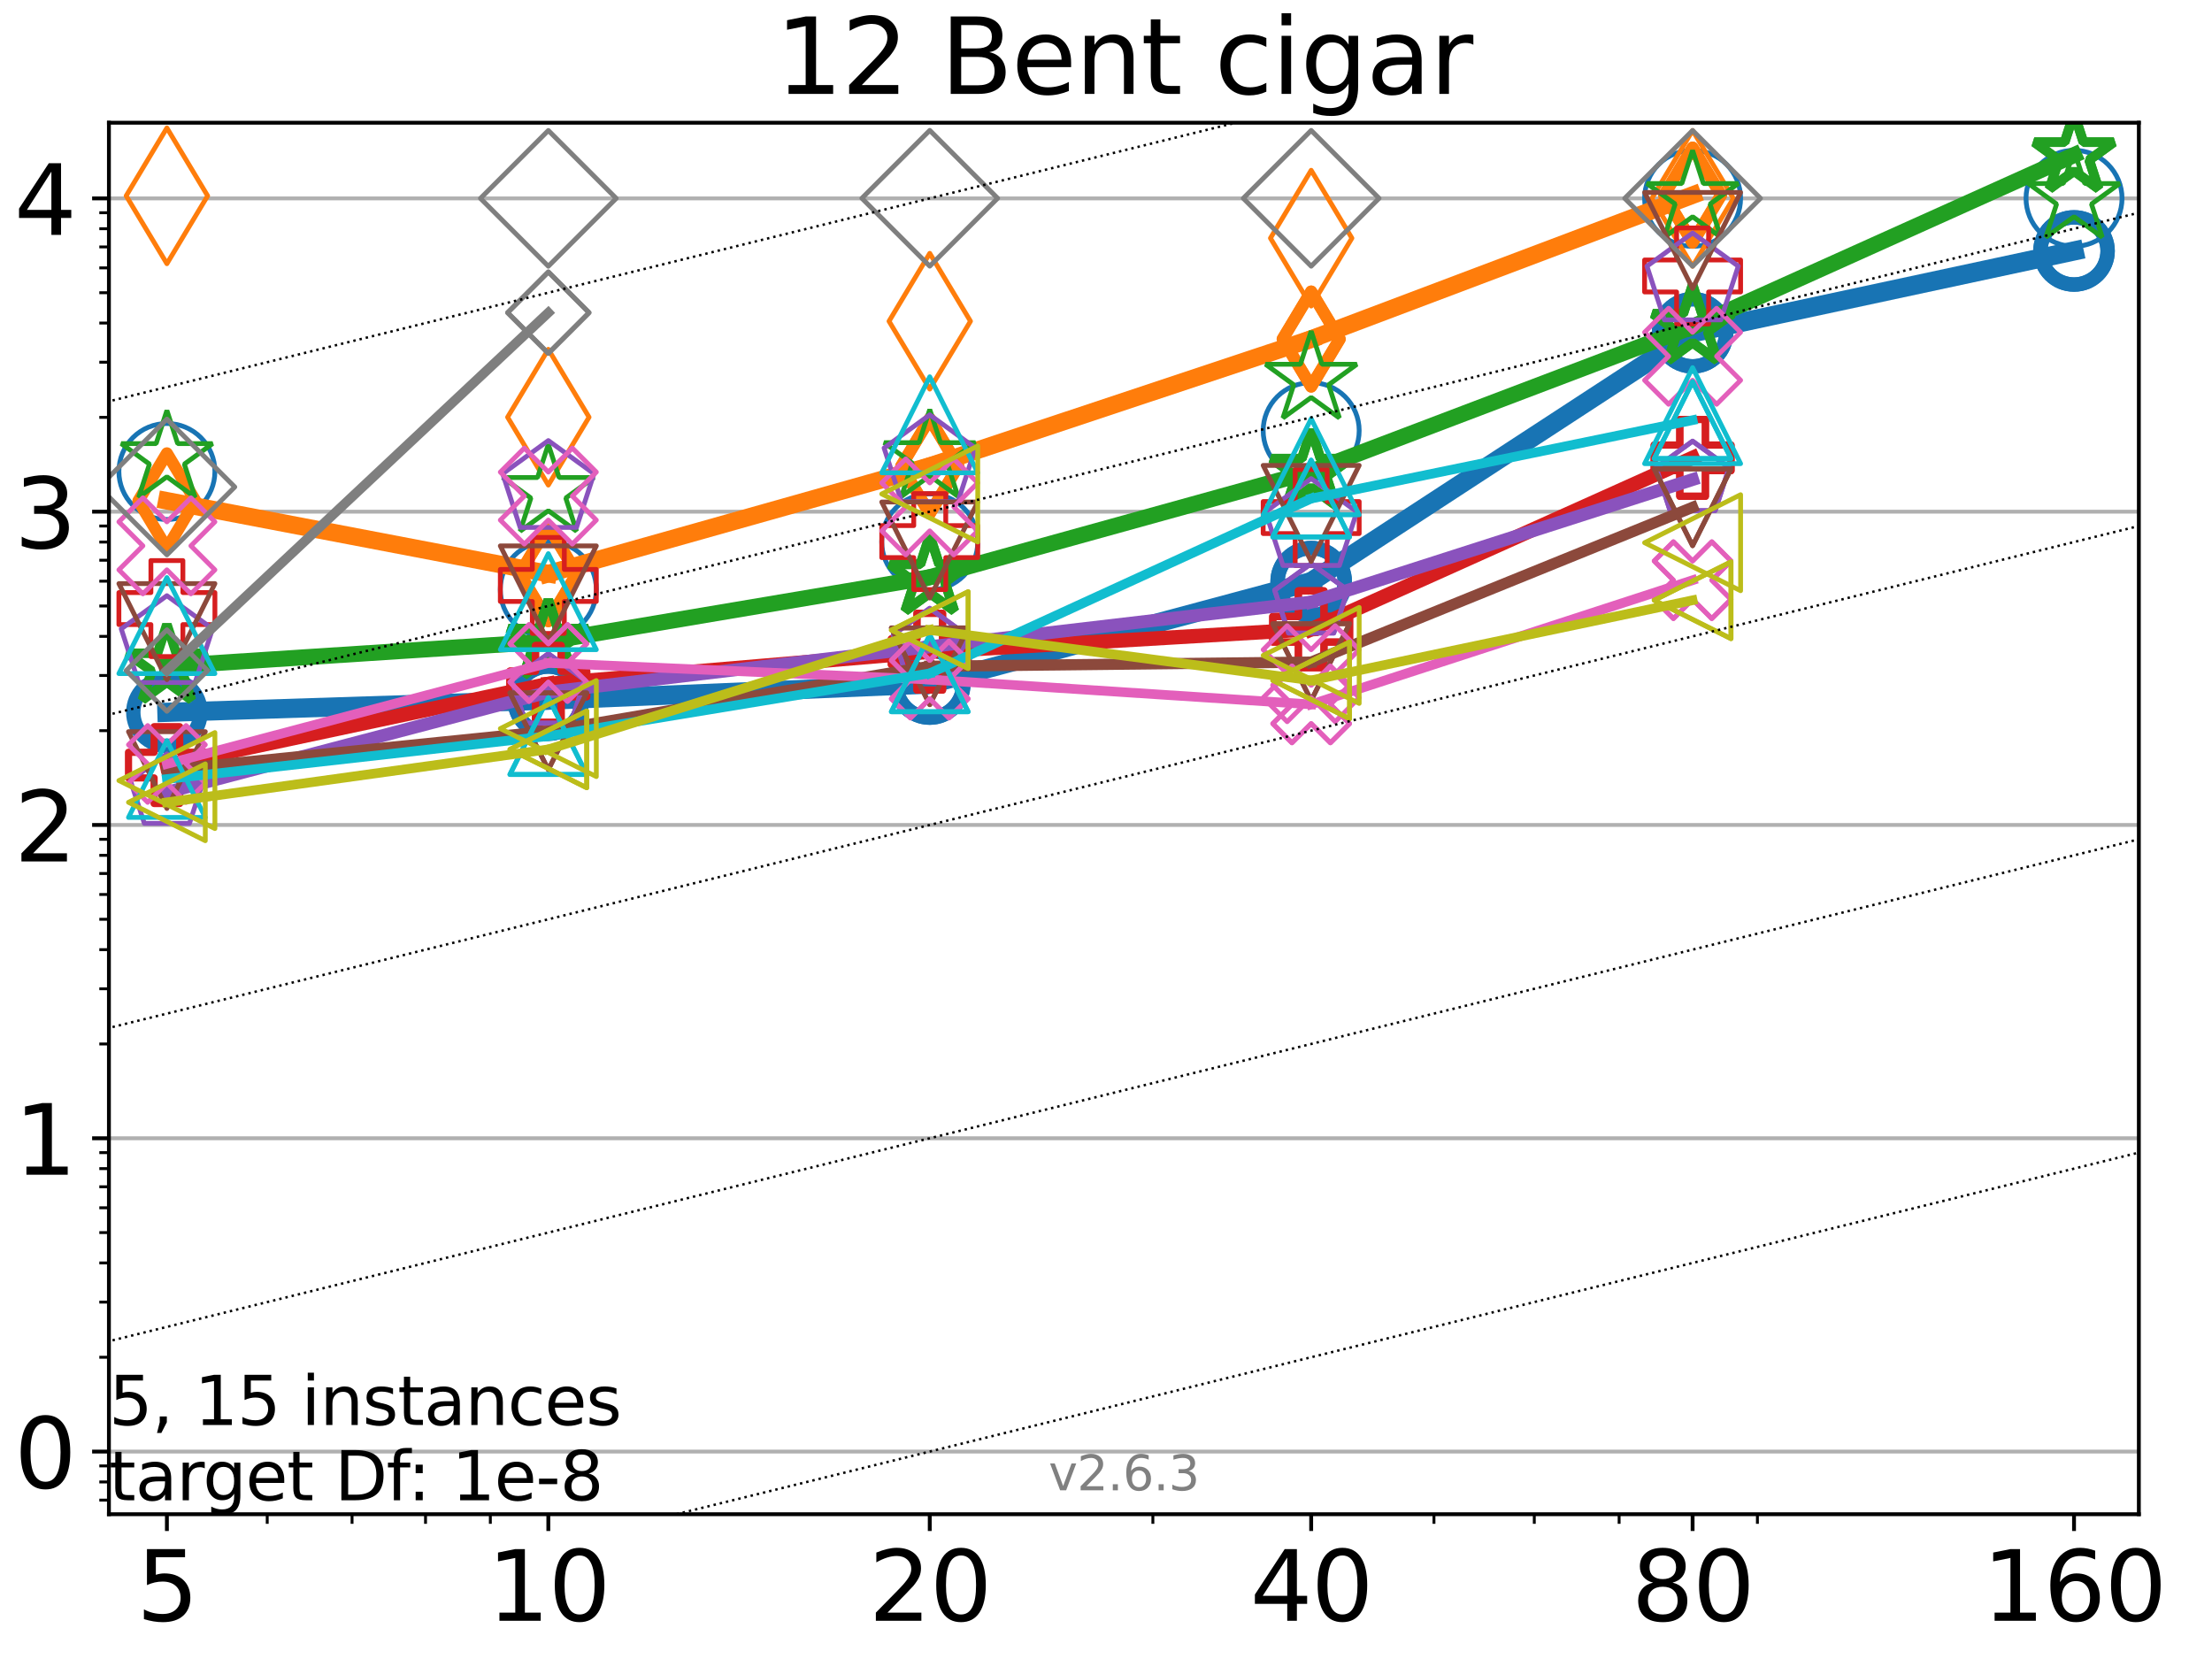 <?xml version="1.0" encoding="utf-8" standalone="no"?>
<!DOCTYPE svg PUBLIC "-//W3C//DTD SVG 1.1//EN"
  "http://www.w3.org/Graphics/SVG/1.1/DTD/svg11.dtd">
<svg height="345.6pt" version="1.1" viewBox="0 0 460.8 345.6" width="460.8pt" xmlns="http://www.w3.org/2000/svg" xmlns:xlink="http://www.w3.org/1999/xlink">
 <defs>
  <style type="text/css">*{stroke-linecap:butt;stroke-linejoin:round;}</style>
 </defs>
 <g id="figure_1">
  <g id="patch_1">
   <path d="M 0 345.6 
L 460.8 345.6 
L 460.8 0 
L 0 0 
z
" style="fill:#ffffff;"/>
  </g>
  <g id="axes_1">
   <g id="patch_2">
    <path d="M 22.69 315.44 
L 445.56 315.44 
L 445.56 25.56 
L 22.69 25.56 
z
" style="fill:#ffffff;"/>
   </g>
   <g id="matplotlib.axis_1">
    <g id="xtick_1">
     <g id="line2d_1">
      <defs>
       <path d="M 0 0 
L 0 3.5 
" id="m31f32d9ab2" style="stroke:#000000;stroke-width:0.8;"/>
      </defs>
      <g>
       <use style="stroke:#000000;stroke-width:0.8;" x="34.768" xlink:href="#m31f32d9ab2" y="315.44"/>
      </g>
     </g>
     <g id="text_1">
      <!-- 5 -->
      <g transform="translate(28.405 337.637)scale(0.2 -0.2)">
       <defs>
        <path d="M 691 4666 
L 3169 4666 
L 3169 4134 
L 1269 4134 
L 1269 2991 
Q 1406 3038 1543 3061 
Q 1681 3084 1819 3084 
Q 2600 3084 3056 2656 
Q 3513 2228 3513 1497 
Q 3513 744 3044 326 
Q 2575 -91 1722 -91 
Q 1428 -91 1123 -41 
Q 819 9 494 109 
L 494 744 
Q 775 591 1075 516 
Q 1375 441 1709 441 
Q 2250 441 2565 725 
Q 2881 1009 2881 1497 
Q 2881 1984 2565 2268 
Q 2250 2553 1709 2553 
Q 1456 2553 1204 2497 
Q 953 2441 691 2322 
L 691 4666 
z
" id="DejaVuSans-35" transform="scale(0.016)"/>
       </defs>
       <use xlink:href="#DejaVuSans-35"/>
      </g>
     </g>
    </g>
    <g id="xtick_2">
     <g id="line2d_2">
      <g>
       <use style="stroke:#000000;stroke-width:0.8;" x="114.226" xlink:href="#m31f32d9ab2" y="315.44"/>
      </g>
     </g>
     <g id="text_2">
      <!-- 10 -->
      <g transform="translate(101.501 337.637)scale(0.2 -0.2)">
       <defs>
        <path d="M 794 531 
L 1825 531 
L 1825 4091 
L 703 3866 
L 703 4441 
L 1819 4666 
L 2450 4666 
L 2450 531 
L 3481 531 
L 3481 0 
L 794 0 
L 794 531 
z
" id="DejaVuSans-31" transform="scale(0.016)"/>
        <path d="M 2034 4250 
Q 1547 4250 1301 3770 
Q 1056 3291 1056 2328 
Q 1056 1369 1301 889 
Q 1547 409 2034 409 
Q 2525 409 2770 889 
Q 3016 1369 3016 2328 
Q 3016 3291 2770 3770 
Q 2525 4250 2034 4250 
z
M 2034 4750 
Q 2819 4750 3233 4129 
Q 3647 3509 3647 2328 
Q 3647 1150 3233 529 
Q 2819 -91 2034 -91 
Q 1250 -91 836 529 
Q 422 1150 422 2328 
Q 422 3509 836 4129 
Q 1250 4750 2034 4750 
z
" id="DejaVuSans-30" transform="scale(0.016)"/>
       </defs>
       <use xlink:href="#DejaVuSans-31"/>
       <use x="63.623" xlink:href="#DejaVuSans-30"/>
      </g>
     </g>
    </g>
    <g id="xtick_3">
     <g id="line2d_3">
      <g>
       <use style="stroke:#000000;stroke-width:0.8;" x="193.684" xlink:href="#m31f32d9ab2" y="315.44"/>
      </g>
     </g>
     <g id="text_3">
      <!-- 20 -->
      <g transform="translate(180.959 337.637)scale(0.2 -0.2)">
       <defs>
        <path d="M 1228 531 
L 3431 531 
L 3431 0 
L 469 0 
L 469 531 
Q 828 903 1448 1529 
Q 2069 2156 2228 2338 
Q 2531 2678 2651 2914 
Q 2772 3150 2772 3378 
Q 2772 3750 2511 3984 
Q 2250 4219 1831 4219 
Q 1534 4219 1204 4116 
Q 875 4013 500 3803 
L 500 4441 
Q 881 4594 1212 4672 
Q 1544 4750 1819 4750 
Q 2544 4750 2975 4387 
Q 3406 4025 3406 3419 
Q 3406 3131 3298 2873 
Q 3191 2616 2906 2266 
Q 2828 2175 2409 1742 
Q 1991 1309 1228 531 
z
" id="DejaVuSans-32" transform="scale(0.016)"/>
       </defs>
       <use xlink:href="#DejaVuSans-32"/>
       <use x="63.623" xlink:href="#DejaVuSans-30"/>
      </g>
     </g>
    </g>
    <g id="xtick_4">
     <g id="line2d_4">
      <g>
       <use style="stroke:#000000;stroke-width:0.8;" x="273.142" xlink:href="#m31f32d9ab2" y="315.44"/>
      </g>
     </g>
     <g id="text_4">
      <!-- 40 -->
      <g transform="translate(260.417 337.637)scale(0.2 -0.2)">
       <defs>
        <path d="M 2419 4116 
L 825 1625 
L 2419 1625 
L 2419 4116 
z
M 2253 4666 
L 3047 4666 
L 3047 1625 
L 3713 1625 
L 3713 1100 
L 3047 1100 
L 3047 0 
L 2419 0 
L 2419 1100 
L 313 1100 
L 313 1709 
L 2253 4666 
z
" id="DejaVuSans-34" transform="scale(0.016)"/>
       </defs>
       <use xlink:href="#DejaVuSans-34"/>
       <use x="63.623" xlink:href="#DejaVuSans-30"/>
      </g>
     </g>
    </g>
    <g id="xtick_5">
     <g id="line2d_5">
      <g>
       <use style="stroke:#000000;stroke-width:0.8;" x="352.6" xlink:href="#m31f32d9ab2" y="315.44"/>
      </g>
     </g>
     <g id="text_5">
      <!-- 80 -->
      <g transform="translate(339.875 337.637)scale(0.2 -0.2)">
       <defs>
        <path d="M 2034 2216 
Q 1584 2216 1326 1975 
Q 1069 1734 1069 1313 
Q 1069 891 1326 650 
Q 1584 409 2034 409 
Q 2484 409 2743 651 
Q 3003 894 3003 1313 
Q 3003 1734 2745 1975 
Q 2488 2216 2034 2216 
z
M 1403 2484 
Q 997 2584 770 2862 
Q 544 3141 544 3541 
Q 544 4100 942 4425 
Q 1341 4750 2034 4750 
Q 2731 4750 3128 4425 
Q 3525 4100 3525 3541 
Q 3525 3141 3298 2862 
Q 3072 2584 2669 2484 
Q 3125 2378 3379 2068 
Q 3634 1759 3634 1313 
Q 3634 634 3220 271 
Q 2806 -91 2034 -91 
Q 1263 -91 848 271 
Q 434 634 434 1313 
Q 434 1759 690 2068 
Q 947 2378 1403 2484 
z
M 1172 3481 
Q 1172 3119 1398 2916 
Q 1625 2713 2034 2713 
Q 2441 2713 2670 2916 
Q 2900 3119 2900 3481 
Q 2900 3844 2670 4047 
Q 2441 4250 2034 4250 
Q 1625 4250 1398 4047 
Q 1172 3844 1172 3481 
z
" id="DejaVuSans-38" transform="scale(0.016)"/>
       </defs>
       <use xlink:href="#DejaVuSans-38"/>
       <use x="63.623" xlink:href="#DejaVuSans-30"/>
      </g>
     </g>
    </g>
    <g id="xtick_6">
     <g id="line2d_6">
      <g>
       <use style="stroke:#000000;stroke-width:0.8;" x="432.058" xlink:href="#m31f32d9ab2" y="315.44"/>
      </g>
     </g>
     <g id="text_6">
      <!-- 160 -->
      <g transform="translate(412.97 337.637)scale(0.2 -0.2)">
       <defs>
        <path d="M 2113 2584 
Q 1688 2584 1439 2293 
Q 1191 2003 1191 1497 
Q 1191 994 1439 701 
Q 1688 409 2113 409 
Q 2538 409 2786 701 
Q 3034 994 3034 1497 
Q 3034 2003 2786 2293 
Q 2538 2584 2113 2584 
z
M 3366 4563 
L 3366 3988 
Q 3128 4100 2886 4159 
Q 2644 4219 2406 4219 
Q 1781 4219 1451 3797 
Q 1122 3375 1075 2522 
Q 1259 2794 1537 2939 
Q 1816 3084 2150 3084 
Q 2853 3084 3261 2657 
Q 3669 2231 3669 1497 
Q 3669 778 3244 343 
Q 2819 -91 2113 -91 
Q 1303 -91 875 529 
Q 447 1150 447 2328 
Q 447 3434 972 4092 
Q 1497 4750 2381 4750 
Q 2619 4750 2861 4703 
Q 3103 4656 3366 4563 
z
" id="DejaVuSans-36" transform="scale(0.016)"/>
       </defs>
       <use xlink:href="#DejaVuSans-31"/>
       <use x="63.623" xlink:href="#DejaVuSans-36"/>
       <use x="127.246" xlink:href="#DejaVuSans-30"/>
      </g>
     </g>
    </g>
    <g id="xtick_7">
     <g id="line2d_7">
      <defs>
       <path d="M 0 0 
L 0 2 
" id="m8a9f619ed5" style="stroke:#000000;stroke-width:0.6;"/>
      </defs>
      <g>
       <use style="stroke:#000000;stroke-width:0.6;" x="55.668" xlink:href="#m8a9f619ed5" y="315.44"/>
      </g>
     </g>
    </g>
    <g id="xtick_8">
     <g id="line2d_8">
      <g>
       <use style="stroke:#000000;stroke-width:0.6;" x="73.339" xlink:href="#m8a9f619ed5" y="315.44"/>
      </g>
     </g>
    </g>
    <g id="xtick_9">
     <g id="line2d_9">
      <g>
       <use style="stroke:#000000;stroke-width:0.6;" x="88.646" xlink:href="#m8a9f619ed5" y="315.44"/>
      </g>
     </g>
    </g>
    <g id="xtick_10">
     <g id="line2d_10">
      <g>
       <use style="stroke:#000000;stroke-width:0.6;" x="102.148" xlink:href="#m8a9f619ed5" y="315.44"/>
      </g>
     </g>
    </g>
    <g id="xtick_11">
     <g id="line2d_11">
      <g>
       <use style="stroke:#000000;stroke-width:0.6;" x="240.164" xlink:href="#m8a9f619ed5" y="315.44"/>
      </g>
     </g>
    </g>
    <g id="xtick_12">
     <g id="line2d_12">
      <g>
       <use style="stroke:#000000;stroke-width:0.6;" x="298.721" xlink:href="#m8a9f619ed5" y="315.44"/>
      </g>
     </g>
    </g>
    <g id="xtick_13">
     <g id="line2d_13">
      <g>
       <use style="stroke:#000000;stroke-width:0.6;" x="319.622" xlink:href="#m8a9f619ed5" y="315.44"/>
      </g>
     </g>
    </g>
    <g id="xtick_14">
     <g id="line2d_14">
      <g>
       <use style="stroke:#000000;stroke-width:0.6;" x="337.293" xlink:href="#m8a9f619ed5" y="315.44"/>
      </g>
     </g>
    </g>
    <g id="xtick_15">
     <g id="line2d_15">
      <g>
       <use style="stroke:#000000;stroke-width:0.6;" x="366.102" xlink:href="#m8a9f619ed5" y="315.44"/>
      </g>
     </g>
    </g>
   </g>
   <g id="matplotlib.axis_2">
    <g id="ytick_1">
     <g id="line2d_16">
      <path clip-path="url(#p75ce9b3818)" d="M 22.69 302.387 
L 445.56 302.387 
" style="fill:none;stroke:#b0b0b0;stroke-linecap:square;stroke-width:0.8;"/>
     </g>
     <g id="line2d_17">
      <defs>
       <path d="M 0 0 
L -3.5 0 
" id="me1bbf4ed87" style="stroke:#000000;stroke-width:0.8;"/>
      </defs>
      <g>
       <use style="stroke:#000000;stroke-width:0.8;" x="22.69" xlink:href="#me1bbf4ed87" y="302.387"/>
      </g>
     </g>
     <g id="text_7">
      <!-- 0 -->
      <g transform="translate(2.965 309.985)scale(0.2 -0.2)">
       <use xlink:href="#DejaVuSans-30"/>
      </g>
     </g>
    </g>
    <g id="ytick_2">
     <g id="line2d_18">
      <path clip-path="url(#p75ce9b3818)" d="M 22.69 237.122 
L 445.56 237.122 
" style="fill:none;stroke:#b0b0b0;stroke-linecap:square;stroke-width:0.8;"/>
     </g>
     <g id="line2d_19">
      <g>
       <use style="stroke:#000000;stroke-width:0.8;" x="22.69" xlink:href="#me1bbf4ed87" y="237.122"/>
      </g>
     </g>
     <g id="text_8">
      <!-- 1 -->
      <g transform="translate(2.965 244.721)scale(0.2 -0.2)">
       <use xlink:href="#DejaVuSans-31"/>
      </g>
     </g>
    </g>
    <g id="ytick_3">
     <g id="line2d_20">
      <path clip-path="url(#p75ce9b3818)" d="M 22.69 171.857 
L 445.56 171.857 
" style="fill:none;stroke:#b0b0b0;stroke-linecap:square;stroke-width:0.8;"/>
     </g>
     <g id="line2d_21">
      <g>
       <use style="stroke:#000000;stroke-width:0.8;" x="22.69" xlink:href="#me1bbf4ed87" y="171.857"/>
      </g>
     </g>
     <g id="text_9">
      <!-- 2 -->
      <g transform="translate(2.965 179.456)scale(0.2 -0.2)">
       <use xlink:href="#DejaVuSans-32"/>
      </g>
     </g>
    </g>
    <g id="ytick_4">
     <g id="line2d_22">
      <path clip-path="url(#p75ce9b3818)" d="M 22.69 106.592 
L 445.56 106.592 
" style="fill:none;stroke:#b0b0b0;stroke-linecap:square;stroke-width:0.8;"/>
     </g>
     <g id="line2d_23">
      <g>
       <use style="stroke:#000000;stroke-width:0.8;" x="22.69" xlink:href="#me1bbf4ed87" y="106.592"/>
      </g>
     </g>
     <g id="text_10">
      <!-- 3 -->
      <g transform="translate(2.965 114.191)scale(0.2 -0.2)">
       <defs>
        <path d="M 2597 2516 
Q 3050 2419 3304 2112 
Q 3559 1806 3559 1356 
Q 3559 666 3084 287 
Q 2609 -91 1734 -91 
Q 1441 -91 1130 -33 
Q 819 25 488 141 
L 488 750 
Q 750 597 1062 519 
Q 1375 441 1716 441 
Q 2309 441 2620 675 
Q 2931 909 2931 1356 
Q 2931 1769 2642 2001 
Q 2353 2234 1838 2234 
L 1294 2234 
L 1294 2753 
L 1863 2753 
Q 2328 2753 2575 2939 
Q 2822 3125 2822 3475 
Q 2822 3834 2567 4026 
Q 2313 4219 1838 4219 
Q 1578 4219 1281 4162 
Q 984 4106 628 3988 
L 628 4550 
Q 988 4650 1302 4700 
Q 1616 4750 1894 4750 
Q 2613 4750 3031 4423 
Q 3450 4097 3450 3541 
Q 3450 3153 3228 2886 
Q 3006 2619 2597 2516 
z
" id="DejaVuSans-33" transform="scale(0.016)"/>
       </defs>
       <use xlink:href="#DejaVuSans-33"/>
      </g>
     </g>
    </g>
    <g id="ytick_5">
     <g id="line2d_24">
      <path clip-path="url(#p75ce9b3818)" d="M 22.69 41.328 
L 445.56 41.328 
" style="fill:none;stroke:#b0b0b0;stroke-linecap:square;stroke-width:0.8;"/>
     </g>
     <g id="line2d_25">
      <g>
       <use style="stroke:#000000;stroke-width:0.8;" x="22.69" xlink:href="#me1bbf4ed87" y="41.328"/>
      </g>
     </g>
     <g id="text_11">
      <!-- 4 -->
      <g transform="translate(2.965 48.926)scale(0.2 -0.2)">
       <use xlink:href="#DejaVuSans-34"/>
      </g>
     </g>
    </g>
    <g id="ytick_6">
     <g id="line2d_26">
      <defs>
       <path d="M 0 0 
L -2 0 
" id="m63e4b14971" style="stroke:#000000;stroke-width:0.6;"/>
      </defs>
      <g>
       <use style="stroke:#000000;stroke-width:0.6;" x="22.69" xlink:href="#m63e4b14971" y="312.497"/>
      </g>
     </g>
    </g>
    <g id="ytick_7">
     <g id="line2d_27">
      <g>
       <use style="stroke:#000000;stroke-width:0.6;" x="22.69" xlink:href="#m63e4b14971" y="308.712"/>
      </g>
     </g>
    </g>
    <g id="ytick_8">
     <g id="line2d_28">
      <g>
       <use style="stroke:#000000;stroke-width:0.6;" x="22.69" xlink:href="#m63e4b14971" y="305.373"/>
      </g>
     </g>
    </g>
    <g id="ytick_9">
     <g id="line2d_29">
      <g>
       <use style="stroke:#000000;stroke-width:0.6;" x="22.69" xlink:href="#m63e4b14971" y="282.74"/>
      </g>
     </g>
    </g>
    <g id="ytick_10">
     <g id="line2d_30">
      <g>
       <use style="stroke:#000000;stroke-width:0.6;" x="22.69" xlink:href="#m63e4b14971" y="271.248"/>
      </g>
     </g>
    </g>
    <g id="ytick_11">
     <g id="line2d_31">
      <g>
       <use style="stroke:#000000;stroke-width:0.6;" x="22.69" xlink:href="#m63e4b14971" y="263.094"/>
      </g>
     </g>
    </g>
    <g id="ytick_12">
     <g id="line2d_32">
      <g>
       <use style="stroke:#000000;stroke-width:0.6;" x="22.69" xlink:href="#m63e4b14971" y="256.769"/>
      </g>
     </g>
    </g>
    <g id="ytick_13">
     <g id="line2d_33">
      <g>
       <use style="stroke:#000000;stroke-width:0.6;" x="22.69" xlink:href="#m63e4b14971" y="251.601"/>
      </g>
     </g>
    </g>
    <g id="ytick_14">
     <g id="line2d_34">
      <g>
       <use style="stroke:#000000;stroke-width:0.6;" x="22.69" xlink:href="#m63e4b14971" y="247.232"/>
      </g>
     </g>
    </g>
    <g id="ytick_15">
     <g id="line2d_35">
      <g>
       <use style="stroke:#000000;stroke-width:0.6;" x="22.69" xlink:href="#m63e4b14971" y="243.447"/>
      </g>
     </g>
    </g>
    <g id="ytick_16">
     <g id="line2d_36">
      <g>
       <use style="stroke:#000000;stroke-width:0.6;" x="22.69" xlink:href="#m63e4b14971" y="240.109"/>
      </g>
     </g>
    </g>
    <g id="ytick_17">
     <g id="line2d_37">
      <g>
       <use style="stroke:#000000;stroke-width:0.6;" x="22.69" xlink:href="#m63e4b14971" y="217.475"/>
      </g>
     </g>
    </g>
    <g id="ytick_18">
     <g id="line2d_38">
      <g>
       <use style="stroke:#000000;stroke-width:0.6;" x="22.69" xlink:href="#m63e4b14971" y="205.983"/>
      </g>
     </g>
    </g>
    <g id="ytick_19">
     <g id="line2d_39">
      <g>
       <use style="stroke:#000000;stroke-width:0.6;" x="22.69" xlink:href="#m63e4b14971" y="197.829"/>
      </g>
     </g>
    </g>
    <g id="ytick_20">
     <g id="line2d_40">
      <g>
       <use style="stroke:#000000;stroke-width:0.6;" x="22.69" xlink:href="#m63e4b14971" y="191.504"/>
      </g>
     </g>
    </g>
    <g id="ytick_21">
     <g id="line2d_41">
      <g>
       <use style="stroke:#000000;stroke-width:0.6;" x="22.69" xlink:href="#m63e4b14971" y="186.336"/>
      </g>
     </g>
    </g>
    <g id="ytick_22">
     <g id="line2d_42">
      <g>
       <use style="stroke:#000000;stroke-width:0.6;" x="22.69" xlink:href="#m63e4b14971" y="181.967"/>
      </g>
     </g>
    </g>
    <g id="ytick_23">
     <g id="line2d_43">
      <g>
       <use style="stroke:#000000;stroke-width:0.6;" x="22.69" xlink:href="#m63e4b14971" y="178.182"/>
      </g>
     </g>
    </g>
    <g id="ytick_24">
     <g id="line2d_44">
      <g>
       <use style="stroke:#000000;stroke-width:0.6;" x="22.69" xlink:href="#m63e4b14971" y="174.844"/>
      </g>
     </g>
    </g>
    <g id="ytick_25">
     <g id="line2d_45">
      <g>
       <use style="stroke:#000000;stroke-width:0.6;" x="22.69" xlink:href="#m63e4b14971" y="152.211"/>
      </g>
     </g>
    </g>
    <g id="ytick_26">
     <g id="line2d_46">
      <g>
       <use style="stroke:#000000;stroke-width:0.6;" x="22.69" xlink:href="#m63e4b14971" y="140.718"/>
      </g>
     </g>
    </g>
    <g id="ytick_27">
     <g id="line2d_47">
      <g>
       <use style="stroke:#000000;stroke-width:0.6;" x="22.69" xlink:href="#m63e4b14971" y="132.564"/>
      </g>
     </g>
    </g>
    <g id="ytick_28">
     <g id="line2d_48">
      <g>
       <use style="stroke:#000000;stroke-width:0.6;" x="22.69" xlink:href="#m63e4b14971" y="126.239"/>
      </g>
     </g>
    </g>
    <g id="ytick_29">
     <g id="line2d_49">
      <g>
       <use style="stroke:#000000;stroke-width:0.6;" x="22.69" xlink:href="#m63e4b14971" y="121.071"/>
      </g>
     </g>
    </g>
    <g id="ytick_30">
     <g id="line2d_50">
      <g>
       <use style="stroke:#000000;stroke-width:0.6;" x="22.69" xlink:href="#m63e4b14971" y="116.702"/>
      </g>
     </g>
    </g>
    <g id="ytick_31">
     <g id="line2d_51">
      <g>
       <use style="stroke:#000000;stroke-width:0.6;" x="22.69" xlink:href="#m63e4b14971" y="112.917"/>
      </g>
     </g>
    </g>
    <g id="ytick_32">
     <g id="line2d_52">
      <g>
       <use style="stroke:#000000;stroke-width:0.6;" x="22.69" xlink:href="#m63e4b14971" y="109.579"/>
      </g>
     </g>
    </g>
    <g id="ytick_33">
     <g id="line2d_53">
      <g>
       <use style="stroke:#000000;stroke-width:0.6;" x="22.69" xlink:href="#m63e4b14971" y="86.946"/>
      </g>
     </g>
    </g>
    <g id="ytick_34">
     <g id="line2d_54">
      <g>
       <use style="stroke:#000000;stroke-width:0.6;" x="22.69" xlink:href="#m63e4b14971" y="75.453"/>
      </g>
     </g>
    </g>
    <g id="ytick_35">
     <g id="line2d_55">
      <g>
       <use style="stroke:#000000;stroke-width:0.6;" x="22.69" xlink:href="#m63e4b14971" y="67.299"/>
      </g>
     </g>
    </g>
    <g id="ytick_36">
     <g id="line2d_56">
      <g>
       <use style="stroke:#000000;stroke-width:0.6;" x="22.69" xlink:href="#m63e4b14971" y="60.974"/>
      </g>
     </g>
    </g>
    <g id="ytick_37">
     <g id="line2d_57">
      <g>
       <use style="stroke:#000000;stroke-width:0.6;" x="22.69" xlink:href="#m63e4b14971" y="55.806"/>
      </g>
     </g>
    </g>
    <g id="ytick_38">
     <g id="line2d_58">
      <g>
       <use style="stroke:#000000;stroke-width:0.6;" x="22.69" xlink:href="#m63e4b14971" y="51.437"/>
      </g>
     </g>
    </g>
    <g id="ytick_39">
     <g id="line2d_59">
      <g>
       <use style="stroke:#000000;stroke-width:0.6;" x="22.69" xlink:href="#m63e4b14971" y="47.652"/>
      </g>
     </g>
    </g>
    <g id="ytick_40">
     <g id="line2d_60">
      <g>
       <use style="stroke:#000000;stroke-width:0.6;" x="22.69" xlink:href="#m63e4b14971" y="44.314"/>
      </g>
     </g>
    </g>
   </g>
   <g id="line2d_61">
    <path clip-path="url(#p75ce9b3818)" d="M 34.768 148.388 
L 114.226 145.851 
" style="fill:none;stroke:#1874b4;stroke-linecap:square;stroke-width:4;"/>
    <defs>
     <path d="M 0 7 
C 1.856 7 3.637 6.262 4.95 4.95 
C 6.262 3.637 7 1.856 7 0 
C 7 -1.856 6.262 -3.637 4.95 -4.95 
C 3.637 -6.262 1.856 -7 0 -7 
C -1.856 -7 -3.637 -6.262 -4.95 -4.95 
C -6.262 -3.637 -7 -1.856 -7 0 
C -7 1.856 -6.262 3.637 -4.95 4.95 
C -3.637 6.262 -1.856 7 0 7 
z
" id="m42a8a3b977" style="stroke:#1874b4;stroke-width:3;"/>
    </defs>
    <g clip-path="url(#p75ce9b3818)">
     <use style="fill-opacity:0;stroke:#1874b4;stroke-width:3;" x="34.768" xlink:href="#m42a8a3b977" y="148.388"/>
     <use style="fill-opacity:0;stroke:#1874b4;stroke-width:3;" x="114.226" xlink:href="#m42a8a3b977" y="145.851"/>
    </g>
   </g>
   <g id="line2d_62">
    <path clip-path="url(#p75ce9b3818)" d="M 114.226 145.851 
L 193.684 142.498 
" style="fill:none;stroke:#1874b4;stroke-linecap:square;stroke-width:4;"/>
    <g clip-path="url(#p75ce9b3818)">
     <use style="fill-opacity:0;stroke:#1874b4;stroke-width:3;" x="114.226" xlink:href="#m42a8a3b977" y="145.851"/>
     <use style="fill-opacity:0;stroke:#1874b4;stroke-width:3;" x="193.684" xlink:href="#m42a8a3b977" y="142.498"/>
    </g>
   </g>
   <g id="line2d_63">
    <path clip-path="url(#p75ce9b3818)" d="M 193.684 142.498 
L 273.142 121.165 
" style="fill:none;stroke:#1874b4;stroke-linecap:square;stroke-width:4;"/>
    <g clip-path="url(#p75ce9b3818)">
     <use style="fill-opacity:0;stroke:#1874b4;stroke-width:3;" x="193.684" xlink:href="#m42a8a3b977" y="142.498"/>
     <use style="fill-opacity:0;stroke:#1874b4;stroke-width:3;" x="273.142" xlink:href="#m42a8a3b977" y="121.165"/>
    </g>
   </g>
   <g id="line2d_64">
    <path clip-path="url(#p75ce9b3818)" d="M 273.142 121.165 
L 352.6 69.322 
" style="fill:none;stroke:#1874b4;stroke-linecap:square;stroke-width:4;"/>
    <g clip-path="url(#p75ce9b3818)">
     <use style="fill-opacity:0;stroke:#1874b4;stroke-width:3;" x="273.142" xlink:href="#m42a8a3b977" y="121.165"/>
     <use style="fill-opacity:0;stroke:#1874b4;stroke-width:3;" x="352.6" xlink:href="#m42a8a3b977" y="69.322"/>
    </g>
   </g>
   <g id="line2d_65">
    <path clip-path="url(#p75ce9b3818)" d="M 352.6 69.322 
L 432.058 52.276 
" style="fill:none;stroke:#1874b4;stroke-linecap:square;stroke-width:4;"/>
    <g clip-path="url(#p75ce9b3818)">
     <use style="fill-opacity:0;stroke:#1874b4;stroke-width:3;" x="352.6" xlink:href="#m42a8a3b977" y="69.322"/>
     <use style="fill-opacity:0;stroke:#1874b4;stroke-width:3;" x="432.058" xlink:href="#m42a8a3b977" y="52.276"/>
    </g>
   </g>
   <g id="line2d_66">
    <path clip-path="url(#p75ce9b3818)" d="M 432.058 52.276 
" style="fill:none;stroke:#1874b4;stroke-linecap:square;stroke-width:4;"/>
    <g clip-path="url(#p75ce9b3818)">
     <use style="fill-opacity:0;stroke:#1874b4;stroke-width:3;" x="432.058" xlink:href="#m42a8a3b977" y="52.276"/>
    </g>
   </g>
   <g id="line2d_67"/>
   <g id="line2d_68">
    <defs>
     <path d="M 0 10 
C 2.652 10 5.196 8.946 7.071 7.071 
C 8.946 5.196 10 2.652 10 0 
C 10 -2.652 8.946 -5.196 7.071 -7.071 
C 5.196 -8.946 2.652 -10 0 -10 
C -2.652 -10 -5.196 -8.946 -7.071 -7.071 
C -8.946 -5.196 -10 -2.652 -10 0 
C -10 2.652 -8.946 5.196 -7.071 7.071 
C -5.196 8.946 -2.652 10 0 10 
z
" id="m5ad62a256c" style="stroke:#1874b4;"/>
    </defs>
    <g clip-path="url(#p75ce9b3818)">
     <use style="fill-opacity:0;stroke:#1874b4;" x="34.768" xlink:href="#m5ad62a256c" y="98.221"/>
     <use style="fill-opacity:0;stroke:#1874b4;" x="114.226" xlink:href="#m5ad62a256c" y="122.795"/>
     <use style="fill-opacity:0;stroke:#1874b4;" x="193.684" xlink:href="#m5ad62a256c" y="112.882"/>
     <use style="fill-opacity:0;stroke:#1874b4;" x="273.142" xlink:href="#m5ad62a256c" y="89.709"/>
     <use style="fill-opacity:0;stroke:#1874b4;" x="352.6" xlink:href="#m5ad62a256c" y="41.316"/>
     <use style="fill-opacity:0;stroke:#1874b4;" x="432.058" xlink:href="#m5ad62a256c" y="41.317"/>
    </g>
   </g>
   <g id="line2d_69">
    <path clip-path="url(#p75ce9b3818)" d="M 34.768 104.33 
L 114.226 119.497 
" style="fill:none;stroke:#ff7d0b;stroke-linecap:square;stroke-width:3.667;"/>
    <defs>
     <path d="M 0 9.899 
L 5.94 0 
L 0 -9.899 
L -5.94 0 
z
" id="m8df207000b" style="stroke:#ff7d0b;stroke-linejoin:miter;stroke-width:2.5;"/>
    </defs>
    <g clip-path="url(#p75ce9b3818)">
     <use style="fill-opacity:0;stroke:#ff7d0b;stroke-linejoin:miter;stroke-width:2.5;" x="34.768" xlink:href="#m8df207000b" y="104.33"/>
     <use style="fill-opacity:0;stroke:#ff7d0b;stroke-linejoin:miter;stroke-width:2.5;" x="114.226" xlink:href="#m8df207000b" y="119.497"/>
    </g>
   </g>
   <g id="line2d_70">
    <path clip-path="url(#p75ce9b3818)" d="M 114.226 119.497 
L 193.684 97.094 
" style="fill:none;stroke:#ff7d0b;stroke-linecap:square;stroke-width:3.667;"/>
    <g clip-path="url(#p75ce9b3818)">
     <use style="fill-opacity:0;stroke:#ff7d0b;stroke-linejoin:miter;stroke-width:2.5;" x="114.226" xlink:href="#m8df207000b" y="119.497"/>
     <use style="fill-opacity:0;stroke:#ff7d0b;stroke-linejoin:miter;stroke-width:2.5;" x="193.684" xlink:href="#m8df207000b" y="97.094"/>
    </g>
   </g>
   <g id="line2d_71">
    <path clip-path="url(#p75ce9b3818)" d="M 193.684 97.094 
L 273.142 70.633 
" style="fill:none;stroke:#ff7d0b;stroke-linecap:square;stroke-width:3.667;"/>
    <g clip-path="url(#p75ce9b3818)">
     <use style="fill-opacity:0;stroke:#ff7d0b;stroke-linejoin:miter;stroke-width:2.5;" x="193.684" xlink:href="#m8df207000b" y="97.094"/>
     <use style="fill-opacity:0;stroke:#ff7d0b;stroke-linejoin:miter;stroke-width:2.5;" x="273.142" xlink:href="#m8df207000b" y="70.633"/>
    </g>
   </g>
   <g id="line2d_72">
    <path clip-path="url(#p75ce9b3818)" d="M 273.142 70.633 
L 352.6 40.642 
" style="fill:none;stroke:#ff7d0b;stroke-linecap:square;stroke-width:3.667;"/>
    <g clip-path="url(#p75ce9b3818)">
     <use style="fill-opacity:0;stroke:#ff7d0b;stroke-linejoin:miter;stroke-width:2.5;" x="273.142" xlink:href="#m8df207000b" y="70.633"/>
     <use style="fill-opacity:0;stroke:#ff7d0b;stroke-linejoin:miter;stroke-width:2.5;" x="352.6" xlink:href="#m8df207000b" y="40.642"/>
    </g>
   </g>
   <g id="line2d_73">
    <path clip-path="url(#p75ce9b3818)" d="M 352.6 40.642 
" style="fill:none;stroke:#ff7d0b;stroke-linecap:square;stroke-width:3.667;"/>
    <g clip-path="url(#p75ce9b3818)">
     <use style="fill-opacity:0;stroke:#ff7d0b;stroke-linejoin:miter;stroke-width:2.5;" x="352.6" xlink:href="#m8df207000b" y="40.642"/>
    </g>
   </g>
   <g id="line2d_74"/>
   <g id="line2d_75">
    <defs>
     <path d="M 0 14.142 
L 8.485 0 
L 0 -14.142 
L -8.485 0 
z
" id="m18a867b9a5" style="stroke:#ff7d0b;stroke-linejoin:miter;"/>
    </defs>
    <g clip-path="url(#p75ce9b3818)">
     <use style="fill-opacity:0;stroke:#ff7d0b;stroke-linejoin:miter;" x="34.768" xlink:href="#m18a867b9a5" y="40.793"/>
     <use style="fill-opacity:0;stroke:#ff7d0b;stroke-linejoin:miter;" x="114.226" xlink:href="#m18a867b9a5" y="86.91"/>
     <use style="fill-opacity:0;stroke:#ff7d0b;stroke-linejoin:miter;" x="193.684" xlink:href="#m18a867b9a5" y="66.916"/>
     <use style="fill-opacity:0;stroke:#ff7d0b;stroke-linejoin:miter;" x="273.142" xlink:href="#m18a867b9a5" y="49.614"/>
     <use style="fill-opacity:0;stroke:#ff7d0b;stroke-linejoin:miter;" x="352.6" xlink:href="#m18a867b9a5" y="41.327"/>
    </g>
   </g>
   <g id="line2d_76">
    <path clip-path="url(#p75ce9b3818)" d="M 34.768 138.779 
L 114.226 133.632 
" style="fill:none;stroke:#22a022;stroke-linecap:square;stroke-width:3.333;"/>
    <defs>
     <path d="M 0 -8.7 
L -1.953 -2.688 
L -8.274 -2.688 
L -3.16 1.027 
L -5.114 7.038 
L -0 3.323 
L 5.114 7.038 
L 3.16 1.027 
L 8.274 -2.688 
L 1.953 -2.688 
z
" id="md6bf2e5490" style="stroke:#22a022;stroke-linejoin:bevel;stroke-width:2;"/>
    </defs>
    <g clip-path="url(#p75ce9b3818)">
     <use style="fill-opacity:0;stroke:#22a022;stroke-linejoin:bevel;stroke-width:2;" x="34.768" xlink:href="#md6bf2e5490" y="138.779"/>
     <use style="fill-opacity:0;stroke:#22a022;stroke-linejoin:bevel;stroke-width:2;" x="114.226" xlink:href="#md6bf2e5490" y="133.632"/>
    </g>
   </g>
   <g id="line2d_77">
    <path clip-path="url(#p75ce9b3818)" d="M 114.226 133.632 
L 193.684 120.24 
" style="fill:none;stroke:#22a022;stroke-linecap:square;stroke-width:3.333;"/>
    <g clip-path="url(#p75ce9b3818)">
     <use style="fill-opacity:0;stroke:#22a022;stroke-linejoin:bevel;stroke-width:2;" x="114.226" xlink:href="#md6bf2e5490" y="133.632"/>
     <use style="fill-opacity:0;stroke:#22a022;stroke-linejoin:bevel;stroke-width:2;" x="193.684" xlink:href="#md6bf2e5490" y="120.24"/>
    </g>
   </g>
   <g id="line2d_78">
    <path clip-path="url(#p75ce9b3818)" d="M 193.684 120.24 
L 273.142 98.227 
" style="fill:none;stroke:#22a022;stroke-linecap:square;stroke-width:3.333;"/>
    <g clip-path="url(#p75ce9b3818)">
     <use style="fill-opacity:0;stroke:#22a022;stroke-linejoin:bevel;stroke-width:2;" x="193.684" xlink:href="#md6bf2e5490" y="120.24"/>
     <use style="fill-opacity:0;stroke:#22a022;stroke-linejoin:bevel;stroke-width:2;" x="273.142" xlink:href="#md6bf2e5490" y="98.227"/>
    </g>
   </g>
   <g id="line2d_79">
    <path clip-path="url(#p75ce9b3818)" d="M 273.142 98.227 
L 352.6 68.052 
" style="fill:none;stroke:#22a022;stroke-linecap:square;stroke-width:3.333;"/>
    <g clip-path="url(#p75ce9b3818)">
     <use style="fill-opacity:0;stroke:#22a022;stroke-linejoin:bevel;stroke-width:2;" x="273.142" xlink:href="#md6bf2e5490" y="98.227"/>
     <use style="fill-opacity:0;stroke:#22a022;stroke-linejoin:bevel;stroke-width:2;" x="352.6" xlink:href="#md6bf2e5490" y="68.052"/>
    </g>
   </g>
   <g id="line2d_80">
    <path clip-path="url(#p75ce9b3818)" d="M 352.6 68.052 
L 432.058 32.302 
" style="fill:none;stroke:#22a022;stroke-linecap:square;stroke-width:3.333;"/>
    <g clip-path="url(#p75ce9b3818)">
     <use style="fill-opacity:0;stroke:#22a022;stroke-linejoin:bevel;stroke-width:2;" x="352.6" xlink:href="#md6bf2e5490" y="68.052"/>
     <use style="fill-opacity:0;stroke:#22a022;stroke-linejoin:bevel;stroke-width:2;" x="432.058" xlink:href="#md6bf2e5490" y="32.302"/>
    </g>
   </g>
   <g id="line2d_81">
    <path clip-path="url(#p75ce9b3818)" d="M 432.058 32.302 
" style="fill:none;stroke:#22a022;stroke-linecap:square;stroke-width:3.333;"/>
    <g clip-path="url(#p75ce9b3818)">
     <use style="fill-opacity:0;stroke:#22a022;stroke-linejoin:bevel;stroke-width:2;" x="432.058" xlink:href="#md6bf2e5490" y="32.302"/>
    </g>
   </g>
   <g id="line2d_82"/>
   <g id="line2d_83">
    <defs>
     <path d="M 0 -10 
L -2.245 -3.09 
L -9.511 -3.09 
L -3.633 1.18 
L -5.878 8.09 
L -0 3.82 
L 5.878 8.09 
L 3.633 1.18 
L 9.511 -3.09 
L 2.245 -3.09 
z
" id="me8864b60c8" style="stroke:#22a022;stroke-linejoin:bevel;"/>
    </defs>
    <g clip-path="url(#p75ce9b3818)">
     <use style="fill-opacity:0;stroke:#22a022;stroke-linejoin:bevel;" x="34.768" xlink:href="#me8864b60c8" y="95.503"/>
     <use style="fill-opacity:0;stroke:#22a022;stroke-linejoin:bevel;" x="114.226" xlink:href="#me8864b60c8" y="102.567"/>
     <use style="fill-opacity:0;stroke:#22a022;stroke-linejoin:bevel;" x="193.684" xlink:href="#me8864b60c8" y="95.306"/>
     <use style="fill-opacity:0;stroke:#22a022;stroke-linejoin:bevel;" x="273.142" xlink:href="#me8864b60c8" y="78.978"/>
     <use style="fill-opacity:0;stroke:#22a022;stroke-linejoin:bevel;" x="352.6" xlink:href="#me8864b60c8" y="41.325"/>
     <use style="fill-opacity:0;stroke:#22a022;stroke-linejoin:bevel;" x="432.058" xlink:href="#me8864b60c8" y="41.326"/>
    </g>
   </g>
   <g id="line2d_84">
    <path clip-path="url(#p75ce9b3818)" d="M 34.768 159.382 
L 114.226 142.475 
" style="fill:none;stroke:#d61e1f;stroke-linecap:square;stroke-width:3;"/>
    <defs>
     <path d="M -2.667 8 
L 2.667 8 
L 2.667 2.667 
L 8 2.667 
L 8 -2.667 
L 2.667 -2.667 
L 2.667 -8 
L -2.667 -8 
L -2.667 -2.667 
L -8 -2.667 
L -8 2.667 
L -2.667 2.667 
z
" id="m42ab3fa257" style="stroke:#d61e1f;stroke-linejoin:miter;stroke-width:1.5;"/>
    </defs>
    <g clip-path="url(#p75ce9b3818)">
     <use style="fill-opacity:0;stroke:#d61e1f;stroke-linejoin:miter;stroke-width:1.5;" x="34.768" xlink:href="#m42ab3fa257" y="159.382"/>
     <use style="fill-opacity:0;stroke:#d61e1f;stroke-linejoin:miter;stroke-width:1.5;" x="114.226" xlink:href="#m42ab3fa257" y="142.475"/>
    </g>
   </g>
   <g id="line2d_85">
    <path clip-path="url(#p75ce9b3818)" d="M 114.226 142.475 
L 193.684 135.76 
" style="fill:none;stroke:#d61e1f;stroke-linecap:square;stroke-width:3;"/>
    <g clip-path="url(#p75ce9b3818)">
     <use style="fill-opacity:0;stroke:#d61e1f;stroke-linejoin:miter;stroke-width:1.5;" x="114.226" xlink:href="#m42ab3fa257" y="142.475"/>
     <use style="fill-opacity:0;stroke:#d61e1f;stroke-linejoin:miter;stroke-width:1.5;" x="193.684" xlink:href="#m42ab3fa257" y="135.76"/>
    </g>
   </g>
   <g id="line2d_86">
    <path clip-path="url(#p75ce9b3818)" d="M 193.684 135.76 
L 273.142 131.083 
" style="fill:none;stroke:#d61e1f;stroke-linecap:square;stroke-width:3;"/>
    <g clip-path="url(#p75ce9b3818)">
     <use style="fill-opacity:0;stroke:#d61e1f;stroke-linejoin:miter;stroke-width:1.5;" x="193.684" xlink:href="#m42ab3fa257" y="135.76"/>
     <use style="fill-opacity:0;stroke:#d61e1f;stroke-linejoin:miter;stroke-width:1.5;" x="273.142" xlink:href="#m42ab3fa257" y="131.083"/>
    </g>
   </g>
   <g id="line2d_87">
    <path clip-path="url(#p75ce9b3818)" d="M 273.142 131.083 
L 352.6 95.383 
" style="fill:none;stroke:#d61e1f;stroke-linecap:square;stroke-width:3;"/>
    <g clip-path="url(#p75ce9b3818)">
     <use style="fill-opacity:0;stroke:#d61e1f;stroke-linejoin:miter;stroke-width:1.5;" x="273.142" xlink:href="#m42ab3fa257" y="131.083"/>
     <use style="fill-opacity:0;stroke:#d61e1f;stroke-linejoin:miter;stroke-width:1.5;" x="352.6" xlink:href="#m42ab3fa257" y="95.383"/>
    </g>
   </g>
   <g id="line2d_88">
    <path clip-path="url(#p75ce9b3818)" d="M 352.6 95.383 
" style="fill:none;stroke:#d61e1f;stroke-linecap:square;stroke-width:3;"/>
    <g clip-path="url(#p75ce9b3818)">
     <use style="fill-opacity:0;stroke:#d61e1f;stroke-linejoin:miter;stroke-width:1.5;" x="352.6" xlink:href="#m42ab3fa257" y="95.383"/>
    </g>
   </g>
   <g id="line2d_89"/>
   <g id="line2d_90">
    <defs>
     <path d="M -3.333 10 
L 3.333 10 
L 3.333 3.333 
L 10 3.333 
L 10 -3.333 
L 3.333 -3.333 
L 3.333 -10 
L -3.333 -10 
L -3.333 -3.333 
L -10 -3.333 
L -10 3.333 
L -3.333 3.333 
z
" id="m5f9ddd48e9" style="stroke:#d61e1f;stroke-linejoin:miter;"/>
    </defs>
    <g clip-path="url(#p75ce9b3818)">
     <use style="fill-opacity:0;stroke:#d61e1f;stroke-linejoin:miter;" x="34.768" xlink:href="#m5f9ddd48e9" y="126.777"/>
     <use style="fill-opacity:0;stroke:#d61e1f;stroke-linejoin:miter;" x="114.226" xlink:href="#m5f9ddd48e9" y="121.959"/>
     <use style="fill-opacity:0;stroke:#d61e1f;stroke-linejoin:miter;" x="193.684" xlink:href="#m5f9ddd48e9" y="112.823"/>
     <use style="fill-opacity:0;stroke:#d61e1f;stroke-linejoin:miter;" x="273.142" xlink:href="#m5f9ddd48e9" y="107.817"/>
     <use style="fill-opacity:0;stroke:#d61e1f;stroke-linejoin:miter;" x="352.6" xlink:href="#m5f9ddd48e9" y="57.49"/>
    </g>
   </g>
   <g id="line2d_91">
    <path clip-path="url(#p75ce9b3818)" d="M 34.768 165.05 
L 114.226 144.167 
" style="fill:none;stroke:#8a52bd;stroke-linecap:square;stroke-width:2.667;"/>
    <defs>
     <path d="M 0 -8 
L -7.608 -2.472 
L -4.702 6.472 
L 4.702 6.472 
L 7.608 -2.472 
z
" id="m763c3de364" style="stroke:#8a52bd;stroke-linejoin:miter;"/>
    </defs>
    <g clip-path="url(#p75ce9b3818)">
     <use style="fill-opacity:0;stroke:#8a52bd;stroke-linejoin:miter;" x="34.768" xlink:href="#m763c3de364" y="165.05"/>
     <use style="fill-opacity:0;stroke:#8a52bd;stroke-linejoin:miter;" x="114.226" xlink:href="#m763c3de364" y="144.167"/>
    </g>
   </g>
   <g id="line2d_92">
    <path clip-path="url(#p75ce9b3818)" d="M 114.226 144.167 
L 193.684 134.717 
" style="fill:none;stroke:#8a52bd;stroke-linecap:square;stroke-width:2.667;"/>
    <g clip-path="url(#p75ce9b3818)">
     <use style="fill-opacity:0;stroke:#8a52bd;stroke-linejoin:miter;" x="114.226" xlink:href="#m763c3de364" y="144.167"/>
     <use style="fill-opacity:0;stroke:#8a52bd;stroke-linejoin:miter;" x="193.684" xlink:href="#m763c3de364" y="134.717"/>
    </g>
   </g>
   <g id="line2d_93">
    <path clip-path="url(#p75ce9b3818)" d="M 193.684 134.717 
L 273.142 125.409 
" style="fill:none;stroke:#8a52bd;stroke-linecap:square;stroke-width:2.667;"/>
    <g clip-path="url(#p75ce9b3818)">
     <use style="fill-opacity:0;stroke:#8a52bd;stroke-linejoin:miter;" x="193.684" xlink:href="#m763c3de364" y="134.717"/>
     <use style="fill-opacity:0;stroke:#8a52bd;stroke-linejoin:miter;" x="273.142" xlink:href="#m763c3de364" y="125.409"/>
    </g>
   </g>
   <g id="line2d_94">
    <path clip-path="url(#p75ce9b3818)" d="M 273.142 125.409 
L 352.6 99.899 
" style="fill:none;stroke:#8a52bd;stroke-linecap:square;stroke-width:2.667;"/>
    <g clip-path="url(#p75ce9b3818)">
     <use style="fill-opacity:0;stroke:#8a52bd;stroke-linejoin:miter;" x="273.142" xlink:href="#m763c3de364" y="125.409"/>
     <use style="fill-opacity:0;stroke:#8a52bd;stroke-linejoin:miter;" x="352.6" xlink:href="#m763c3de364" y="99.899"/>
    </g>
   </g>
   <g id="line2d_95">
    <path clip-path="url(#p75ce9b3818)" d="M 352.6 99.899 
" style="fill:none;stroke:#8a52bd;stroke-linecap:square;stroke-width:2.667;"/>
    <g clip-path="url(#p75ce9b3818)">
     <use style="fill-opacity:0;stroke:#8a52bd;stroke-linejoin:miter;" x="352.6" xlink:href="#m763c3de364" y="99.899"/>
    </g>
   </g>
   <g id="line2d_96"/>
   <g id="line2d_97">
    <defs>
     <path d="M 0 -10 
L -9.511 -3.09 
L -5.878 8.09 
L 5.878 8.09 
L 9.511 -3.09 
z
" id="m6929a439c1" style="stroke:#8a52bd;stroke-linejoin:miter;"/>
    </defs>
    <g clip-path="url(#p75ce9b3818)">
     <use style="fill-opacity:0;stroke:#8a52bd;stroke-linejoin:miter;" x="34.768" xlink:href="#m6929a439c1" y="134.092"/>
     <use style="fill-opacity:0;stroke:#8a52bd;stroke-linejoin:miter;" x="114.226" xlink:href="#m6929a439c1" y="101.779"/>
     <use style="fill-opacity:0;stroke:#8a52bd;stroke-linejoin:miter;" x="193.684" xlink:href="#m6929a439c1" y="96.419"/>
     <use style="fill-opacity:0;stroke:#8a52bd;stroke-linejoin:miter;" x="273.142" xlink:href="#m6929a439c1" y="109.703"/>
     <use style="fill-opacity:0;stroke:#8a52bd;stroke-linejoin:miter;" x="352.6" xlink:href="#m6929a439c1" y="58.542"/>
    </g>
   </g>
   <g id="line2d_98">
    <path clip-path="url(#p75ce9b3818)" d="M 34.768 160.42 
L 114.226 152.343 
" style="fill:none;stroke:#8c493c;stroke-linecap:square;stroke-width:2.333;"/>
    <defs>
     <path d="M -0 8 
L 8 -8 
L -8 -8 
z
" id="mc411a0d720" style="stroke:#8c493c;stroke-linejoin:miter;"/>
    </defs>
    <g clip-path="url(#p75ce9b3818)">
     <use style="fill-opacity:0;stroke:#8c493c;stroke-linejoin:miter;" x="34.768" xlink:href="#mc411a0d720" y="160.42"/>
     <use style="fill-opacity:0;stroke:#8c493c;stroke-linejoin:miter;" x="114.226" xlink:href="#mc411a0d720" y="152.343"/>
    </g>
   </g>
   <g id="line2d_99">
    <path clip-path="url(#p75ce9b3818)" d="M 114.226 152.343 
L 193.684 138.797 
" style="fill:none;stroke:#8c493c;stroke-linecap:square;stroke-width:2.333;"/>
    <g clip-path="url(#p75ce9b3818)">
     <use style="fill-opacity:0;stroke:#8c493c;stroke-linejoin:miter;" x="114.226" xlink:href="#mc411a0d720" y="152.343"/>
     <use style="fill-opacity:0;stroke:#8c493c;stroke-linejoin:miter;" x="193.684" xlink:href="#mc411a0d720" y="138.797"/>
    </g>
   </g>
   <g id="line2d_100">
    <path clip-path="url(#p75ce9b3818)" d="M 193.684 138.797 
L 273.142 137.924 
" style="fill:none;stroke:#8c493c;stroke-linecap:square;stroke-width:2.333;"/>
    <g clip-path="url(#p75ce9b3818)">
     <use style="fill-opacity:0;stroke:#8c493c;stroke-linejoin:miter;" x="193.684" xlink:href="#mc411a0d720" y="138.797"/>
     <use style="fill-opacity:0;stroke:#8c493c;stroke-linejoin:miter;" x="273.142" xlink:href="#mc411a0d720" y="137.924"/>
    </g>
   </g>
   <g id="line2d_101">
    <path clip-path="url(#p75ce9b3818)" d="M 273.142 137.924 
L 352.6 105.681 
" style="fill:none;stroke:#8c493c;stroke-linecap:square;stroke-width:2.333;"/>
    <g clip-path="url(#p75ce9b3818)">
     <use style="fill-opacity:0;stroke:#8c493c;stroke-linejoin:miter;" x="273.142" xlink:href="#mc411a0d720" y="137.924"/>
     <use style="fill-opacity:0;stroke:#8c493c;stroke-linejoin:miter;" x="352.6" xlink:href="#mc411a0d720" y="105.681"/>
    </g>
   </g>
   <g id="line2d_102">
    <path clip-path="url(#p75ce9b3818)" d="M 352.6 105.681 
" style="fill:none;stroke:#8c493c;stroke-linecap:square;stroke-width:2.333;"/>
    <g clip-path="url(#p75ce9b3818)">
     <use style="fill-opacity:0;stroke:#8c493c;stroke-linejoin:miter;" x="352.6" xlink:href="#mc411a0d720" y="105.681"/>
    </g>
   </g>
   <g id="line2d_103"/>
   <g id="line2d_104">
    <defs>
     <path d="M -0 10 
L 10 -10 
L -10 -10 
z
" id="mdbda27fba3" style="stroke:#8c493c;stroke-linejoin:miter;"/>
    </defs>
    <g clip-path="url(#p75ce9b3818)">
     <use style="fill-opacity:0;stroke:#8c493c;stroke-linejoin:miter;" x="34.768" xlink:href="#mdbda27fba3" y="131.575"/>
     <use style="fill-opacity:0;stroke:#8c493c;stroke-linejoin:miter;" x="114.226" xlink:href="#mdbda27fba3" y="123.719"/>
     <use style="fill-opacity:0;stroke:#8c493c;stroke-linejoin:miter;" x="193.684" xlink:href="#mdbda27fba3" y="114.579"/>
     <use style="fill-opacity:0;stroke:#8c493c;stroke-linejoin:miter;" x="273.142" xlink:href="#mdbda27fba3" y="106.955"/>
     <use style="fill-opacity:0;stroke:#8c493c;stroke-linejoin:miter;" x="352.6" xlink:href="#mdbda27fba3" y="50.092"/>
    </g>
   </g>
   <g id="line2d_105">
    <path clip-path="url(#p75ce9b3818)" d="M 34.768 159.144 
L 114.226 138.108 
" style="fill:none;stroke:#e35fbb;stroke-linecap:square;stroke-width:2;"/>
    <defs>
     <path d="M -4 8 
L 0 4 
L 4 8 
L 8 4 
L 4 0 
L 8 -4 
L 4 -8 
L 0 -4 
L -4 -8 
L -8 -4 
L -4 0 
L -8 4 
z
" id="ma49be08d3d" style="stroke:#e35fbb;stroke-linejoin:miter;"/>
    </defs>
    <g clip-path="url(#p75ce9b3818)">
     <use style="fill-opacity:0;stroke:#e35fbb;stroke-linejoin:miter;" x="34.768" xlink:href="#ma49be08d3d" y="159.144"/>
     <use style="fill-opacity:0;stroke:#e35fbb;stroke-linejoin:miter;" x="114.226" xlink:href="#ma49be08d3d" y="138.108"/>
    </g>
   </g>
   <g id="line2d_106">
    <path clip-path="url(#p75ce9b3818)" d="M 114.226 138.108 
L 193.684 141.567 
" style="fill:none;stroke:#e35fbb;stroke-linecap:square;stroke-width:2;"/>
    <g clip-path="url(#p75ce9b3818)">
     <use style="fill-opacity:0;stroke:#e35fbb;stroke-linejoin:miter;" x="114.226" xlink:href="#ma49be08d3d" y="138.108"/>
     <use style="fill-opacity:0;stroke:#e35fbb;stroke-linejoin:miter;" x="193.684" xlink:href="#ma49be08d3d" y="141.567"/>
    </g>
   </g>
   <g id="line2d_107">
    <path clip-path="url(#p75ce9b3818)" d="M 193.684 141.567 
L 273.142 146.74 
" style="fill:none;stroke:#e35fbb;stroke-linecap:square;stroke-width:2;"/>
    <g clip-path="url(#p75ce9b3818)">
     <use style="fill-opacity:0;stroke:#e35fbb;stroke-linejoin:miter;" x="193.684" xlink:href="#ma49be08d3d" y="141.567"/>
     <use style="fill-opacity:0;stroke:#e35fbb;stroke-linejoin:miter;" x="273.142" xlink:href="#ma49be08d3d" y="146.74"/>
    </g>
   </g>
   <g id="line2d_108">
    <path clip-path="url(#p75ce9b3818)" d="M 273.142 146.74 
L 352.6 120.864 
" style="fill:none;stroke:#e35fbb;stroke-linecap:square;stroke-width:2;"/>
    <g clip-path="url(#p75ce9b3818)">
     <use style="fill-opacity:0;stroke:#e35fbb;stroke-linejoin:miter;" x="273.142" xlink:href="#ma49be08d3d" y="146.74"/>
     <use style="fill-opacity:0;stroke:#e35fbb;stroke-linejoin:miter;" x="352.6" xlink:href="#ma49be08d3d" y="120.864"/>
    </g>
   </g>
   <g id="line2d_109">
    <path clip-path="url(#p75ce9b3818)" d="M 352.6 120.864 
" style="fill:none;stroke:#e35fbb;stroke-linecap:square;stroke-width:2;"/>
    <g clip-path="url(#p75ce9b3818)">
     <use style="fill-opacity:0;stroke:#e35fbb;stroke-linejoin:miter;" x="352.6" xlink:href="#ma49be08d3d" y="120.864"/>
    </g>
   </g>
   <g id="line2d_110"/>
   <g id="line2d_111">
    <defs>
     <path d="M -5 10 
L 0 5 
L 5 10 
L 10 5 
L 5 0 
L 10 -5 
L 5 -10 
L 0 -5 
L -5 -10 
L -10 -5 
L -5 0 
L -10 5 
z
" id="me2c51f8747" style="stroke:#e35fbb;stroke-linejoin:miter;"/>
    </defs>
    <g clip-path="url(#p75ce9b3818)">
     <use style="fill-opacity:0;stroke:#e35fbb;stroke-linejoin:miter;" x="34.768" xlink:href="#me2c51f8747" y="113.708"/>
     <use style="fill-opacity:0;stroke:#e35fbb;stroke-linejoin:miter;" x="114.226" xlink:href="#me2c51f8747" y="103.342"/>
     <use style="fill-opacity:0;stroke:#e35fbb;stroke-linejoin:miter;" x="193.684" xlink:href="#me2c51f8747" y="105.594"/>
     <use style="fill-opacity:0;stroke:#e35fbb;stroke-linejoin:miter;" x="273.142" xlink:href="#me2c51f8747" y="140.343"/>
     <use style="fill-opacity:0;stroke:#e35fbb;stroke-linejoin:miter;" x="352.6" xlink:href="#me2c51f8747" y="74.218"/>
    </g>
   </g>
   <g id="line2d_112">
    <path clip-path="url(#p75ce9b3818)" d="M 34.768 162.285 
L 114.226 153.34 
" style="fill:none;stroke:#11bdcf;stroke-linecap:square;stroke-width:2;"/>
    <defs>
     <path d="M 0 -8 
L -8 8 
L 8 8 
z
" id="m936d2fe106" style="stroke:#11bdcf;stroke-linejoin:miter;"/>
    </defs>
    <g clip-path="url(#p75ce9b3818)">
     <use style="fill-opacity:0;stroke:#11bdcf;stroke-linejoin:miter;" x="34.768" xlink:href="#m936d2fe106" y="162.285"/>
     <use style="fill-opacity:0;stroke:#11bdcf;stroke-linejoin:miter;" x="114.226" xlink:href="#m936d2fe106" y="153.34"/>
    </g>
   </g>
   <g id="line2d_113">
    <path clip-path="url(#p75ce9b3818)" d="M 114.226 153.34 
L 193.684 140.267 
" style="fill:none;stroke:#11bdcf;stroke-linecap:square;stroke-width:2;"/>
    <g clip-path="url(#p75ce9b3818)">
     <use style="fill-opacity:0;stroke:#11bdcf;stroke-linejoin:miter;" x="114.226" xlink:href="#m936d2fe106" y="153.34"/>
     <use style="fill-opacity:0;stroke:#11bdcf;stroke-linejoin:miter;" x="193.684" xlink:href="#m936d2fe106" y="140.267"/>
    </g>
   </g>
   <g id="line2d_114">
    <path clip-path="url(#p75ce9b3818)" d="M 193.684 140.267 
L 273.142 103.858 
" style="fill:none;stroke:#11bdcf;stroke-linecap:square;stroke-width:2;"/>
    <g clip-path="url(#p75ce9b3818)">
     <use style="fill-opacity:0;stroke:#11bdcf;stroke-linejoin:miter;" x="193.684" xlink:href="#m936d2fe106" y="140.267"/>
     <use style="fill-opacity:0;stroke:#11bdcf;stroke-linejoin:miter;" x="273.142" xlink:href="#m936d2fe106" y="103.858"/>
    </g>
   </g>
   <g id="line2d_115">
    <path clip-path="url(#p75ce9b3818)" d="M 273.142 103.858 
L 352.6 87.526 
" style="fill:none;stroke:#11bdcf;stroke-linecap:square;stroke-width:2;"/>
    <g clip-path="url(#p75ce9b3818)">
     <use style="fill-opacity:0;stroke:#11bdcf;stroke-linejoin:miter;" x="273.142" xlink:href="#m936d2fe106" y="103.858"/>
     <use style="fill-opacity:0;stroke:#11bdcf;stroke-linejoin:miter;" x="352.6" xlink:href="#m936d2fe106" y="87.526"/>
    </g>
   </g>
   <g id="line2d_116">
    <path clip-path="url(#p75ce9b3818)" d="M 352.6 87.526 
" style="fill:none;stroke:#11bdcf;stroke-linecap:square;stroke-width:2;"/>
    <g clip-path="url(#p75ce9b3818)">
     <use style="fill-opacity:0;stroke:#11bdcf;stroke-linejoin:miter;" x="352.6" xlink:href="#m936d2fe106" y="87.526"/>
    </g>
   </g>
   <g id="line2d_117"/>
   <g id="line2d_118">
    <defs>
     <path d="M 0 -10 
L -10 10 
L 10 10 
z
" id="mf727740e0c" style="stroke:#11bdcf;stroke-linejoin:miter;"/>
    </defs>
    <g clip-path="url(#p75ce9b3818)">
     <use style="fill-opacity:0;stroke:#11bdcf;stroke-linejoin:miter;" x="34.768" xlink:href="#mf727740e0c" y="130.317"/>
     <use style="fill-opacity:0;stroke:#11bdcf;stroke-linejoin:miter;" x="114.226" xlink:href="#mf727740e0c" y="125.335"/>
     <use style="fill-opacity:0;stroke:#11bdcf;stroke-linejoin:miter;" x="193.684" xlink:href="#mf727740e0c" y="88.491"/>
     <use style="fill-opacity:0;stroke:#11bdcf;stroke-linejoin:miter;" x="273.142" xlink:href="#mf727740e0c" y="97.239"/>
     <use style="fill-opacity:0;stroke:#11bdcf;stroke-linejoin:miter;" x="352.6" xlink:href="#mf727740e0c" y="86.585"/>
    </g>
   </g>
   <g id="line2d_119">
    <path clip-path="url(#p75ce9b3818)" d="M 34.768 139.688 
L 114.226 65.133 
" style="fill:none;stroke:#7f7f7f;stroke-linecap:square;stroke-width:2;"/>
    <defs>
     <path d="M 0 8.485 
L 8.485 0 
L 0 -8.485 
L -8.485 0 
z
" id="md6467bfde7" style="stroke:#7f7f7f;stroke-linejoin:miter;"/>
    </defs>
    <g clip-path="url(#p75ce9b3818)">
     <use style="fill-opacity:0;stroke:#7f7f7f;stroke-linejoin:miter;" x="34.768" xlink:href="#md6467bfde7" y="139.688"/>
     <use style="fill-opacity:0;stroke:#7f7f7f;stroke-linejoin:miter;" x="114.226" xlink:href="#md6467bfde7" y="65.133"/>
    </g>
   </g>
   <g id="line2d_120">
    <path clip-path="url(#p75ce9b3818)" d="M 114.226 65.133 
" style="fill:none;stroke:#7f7f7f;stroke-linecap:square;stroke-width:2;"/>
    <g clip-path="url(#p75ce9b3818)">
     <use style="fill-opacity:0;stroke:#7f7f7f;stroke-linejoin:miter;" x="114.226" xlink:href="#md6467bfde7" y="65.133"/>
    </g>
   </g>
   <g id="line2d_121"/>
   <g id="line2d_122">
    <defs>
     <path d="M 0 14.142 
L 14.142 0 
L 0 -14.142 
L -14.142 0 
z
" id="m771e46d4cb" style="stroke:#7f7f7f;stroke-linejoin:miter;"/>
    </defs>
    <g clip-path="url(#p75ce9b3818)">
     <use style="fill-opacity:0;stroke:#7f7f7f;stroke-linejoin:miter;" x="34.768" xlink:href="#m771e46d4cb" y="101.448"/>
     <use style="fill-opacity:0;stroke:#7f7f7f;stroke-linejoin:miter;" x="114.226" xlink:href="#m771e46d4cb" y="41.323"/>
     <use style="fill-opacity:0;stroke:#7f7f7f;stroke-linejoin:miter;" x="193.684" xlink:href="#m771e46d4cb" y="41.301"/>
     <use style="fill-opacity:0;stroke:#7f7f7f;stroke-linejoin:miter;" x="273.142" xlink:href="#m771e46d4cb" y="41.312"/>
     <use style="fill-opacity:0;stroke:#7f7f7f;stroke-linejoin:miter;" x="352.6" xlink:href="#m771e46d4cb" y="41.318"/>
    </g>
   </g>
   <g id="line2d_123">
    <path clip-path="url(#p75ce9b3818)" d="M 34.768 167.137 
L 114.226 156.109 
" style="fill:none;stroke:#bcbd1a;stroke-linecap:square;stroke-width:2;"/>
    <defs>
     <path d="M -8 -0 
L 8 8 
L 8 -8 
z
" id="ma0d802c237" style="stroke:#bcbd1a;stroke-linejoin:miter;"/>
    </defs>
    <g clip-path="url(#p75ce9b3818)">
     <use style="fill-opacity:0;stroke:#bcbd1a;stroke-linejoin:miter;" x="34.768" xlink:href="#ma0d802c237" y="167.137"/>
     <use style="fill-opacity:0;stroke:#bcbd1a;stroke-linejoin:miter;" x="114.226" xlink:href="#ma0d802c237" y="156.109"/>
    </g>
   </g>
   <g id="line2d_124">
    <path clip-path="url(#p75ce9b3818)" d="M 114.226 156.109 
L 193.684 131.255 
" style="fill:none;stroke:#bcbd1a;stroke-linecap:square;stroke-width:2;"/>
    <g clip-path="url(#p75ce9b3818)">
     <use style="fill-opacity:0;stroke:#bcbd1a;stroke-linejoin:miter;" x="114.226" xlink:href="#ma0d802c237" y="156.109"/>
     <use style="fill-opacity:0;stroke:#bcbd1a;stroke-linejoin:miter;" x="193.684" xlink:href="#ma0d802c237" y="131.255"/>
    </g>
   </g>
   <g id="line2d_125">
    <path clip-path="url(#p75ce9b3818)" d="M 193.684 131.255 
L 273.142 141.731 
" style="fill:none;stroke:#bcbd1a;stroke-linecap:square;stroke-width:2;"/>
    <g clip-path="url(#p75ce9b3818)">
     <use style="fill-opacity:0;stroke:#bcbd1a;stroke-linejoin:miter;" x="193.684" xlink:href="#ma0d802c237" y="131.255"/>
     <use style="fill-opacity:0;stroke:#bcbd1a;stroke-linejoin:miter;" x="273.142" xlink:href="#ma0d802c237" y="141.731"/>
    </g>
   </g>
   <g id="line2d_126">
    <path clip-path="url(#p75ce9b3818)" d="M 273.142 141.731 
L 352.6 125.044 
" style="fill:none;stroke:#bcbd1a;stroke-linecap:square;stroke-width:2;"/>
    <g clip-path="url(#p75ce9b3818)">
     <use style="fill-opacity:0;stroke:#bcbd1a;stroke-linejoin:miter;" x="273.142" xlink:href="#ma0d802c237" y="141.731"/>
     <use style="fill-opacity:0;stroke:#bcbd1a;stroke-linejoin:miter;" x="352.6" xlink:href="#ma0d802c237" y="125.044"/>
    </g>
   </g>
   <g id="line2d_127">
    <path clip-path="url(#p75ce9b3818)" d="M 352.6 125.044 
" style="fill:none;stroke:#bcbd1a;stroke-linecap:square;stroke-width:2;"/>
    <g clip-path="url(#p75ce9b3818)">
     <use style="fill-opacity:0;stroke:#bcbd1a;stroke-linejoin:miter;" x="352.6" xlink:href="#ma0d802c237" y="125.044"/>
    </g>
   </g>
   <g id="line2d_128"/>
   <g id="line2d_129">
    <defs>
     <path d="M -10 -0 
L 10 10 
L 10 -10 
z
" id="mc3a686aa20" style="stroke:#bcbd1a;stroke-linejoin:miter;"/>
    </defs>
    <g clip-path="url(#p75ce9b3818)">
     <use style="fill-opacity:0;stroke:#bcbd1a;stroke-linejoin:miter;" x="34.768" xlink:href="#mc3a686aa20" y="162.605"/>
     <use style="fill-opacity:0;stroke:#bcbd1a;stroke-linejoin:miter;" x="114.226" xlink:href="#mc3a686aa20" y="151.775"/>
     <use style="fill-opacity:0;stroke:#bcbd1a;stroke-linejoin:miter;" x="193.684" xlink:href="#mc3a686aa20" y="102.9"/>
     <use style="fill-opacity:0;stroke:#bcbd1a;stroke-linejoin:miter;" x="273.142" xlink:href="#mc3a686aa20" y="136.536"/>
     <use style="fill-opacity:0;stroke:#bcbd1a;stroke-linejoin:miter;" x="352.6" xlink:href="#mc3a686aa20" y="113.057"/>
    </g>
   </g>
   <g id="line2d_130"/>
   <g id="line2d_131">
    <path clip-path="url(#p75ce9b3818)" d="M 14.871 346.6 
L 461.8 236.093 
" style="fill:none;stroke:#000000;stroke-dasharray:0.5,0.825;stroke-dashoffset:0;stroke-width:0.5;"/>
   </g>
   <g id="line2d_132">
    <path clip-path="url(#p75ce9b3818)" d="M -1 285.259 
L 461.8 170.828 
" style="fill:none;stroke:#000000;stroke-dasharray:0.5,0.825;stroke-dashoffset:0;stroke-width:0.5;"/>
   </g>
   <g id="line2d_133">
    <path clip-path="url(#p75ce9b3818)" d="M -1 219.995 
L 461.8 105.563 
" style="fill:none;stroke:#000000;stroke-dasharray:0.5,0.825;stroke-dashoffset:0;stroke-width:0.5;"/>
   </g>
   <g id="line2d_134">
    <path clip-path="url(#p75ce9b3818)" d="M -1 154.73 
L 461.8 40.298 
" style="fill:none;stroke:#000000;stroke-dasharray:0.5,0.825;stroke-dashoffset:0;stroke-width:0.5;"/>
   </g>
   <g id="line2d_135">
    <path clip-path="url(#p75ce9b3818)" d="M -1 89.465 
L 364.871 -1 
" style="fill:none;stroke:#000000;stroke-dasharray:0.5,0.825;stroke-dashoffset:0;stroke-width:0.5;"/>
   </g>
   <g id="line2d_136">
    <path clip-path="url(#p75ce9b3818)" d="M -1 24.2 
L 100.917 -1 
" style="fill:none;stroke:#000000;stroke-dasharray:0.5,0.825;stroke-dashoffset:0;stroke-width:0.5;"/>
   </g>
   <g id="line2d_137">
    <path clip-path="url(#p75ce9b3818)" style="fill:none;stroke:#000000;stroke-dasharray:0.5,0.825;stroke-dashoffset:0;stroke-width:0.5;"/>
   </g>
   <g id="line2d_138">
    <path clip-path="url(#p75ce9b3818)" style="fill:none;stroke:#000000;stroke-dasharray:0.5,0.825;stroke-dashoffset:0;stroke-width:0.5;"/>
   </g>
   <g id="line2d_139">
    <path clip-path="url(#p75ce9b3818)" style="fill:none;stroke:#000000;stroke-dasharray:0.5,0.825;stroke-dashoffset:0;stroke-width:0.5;"/>
   </g>
   <g id="patch_3">
    <path d="M 22.69 315.44 
L 22.69 25.56 
" style="fill:none;stroke:#000000;stroke-linecap:square;stroke-linejoin:miter;stroke-width:0.8;"/>
   </g>
   <g id="patch_4">
    <path d="M 445.56 315.44 
L 445.56 25.56 
" style="fill:none;stroke:#000000;stroke-linecap:square;stroke-linejoin:miter;stroke-width:0.8;"/>
   </g>
   <g id="patch_5">
    <path d="M 22.69 315.44 
L 445.56 315.44 
" style="fill:none;stroke:#000000;stroke-linecap:square;stroke-linejoin:miter;stroke-width:0.8;"/>
   </g>
   <g id="patch_6">
    <path d="M 22.69 25.56 
L 445.56 25.56 
" style="fill:none;stroke:#000000;stroke-linecap:square;stroke-linejoin:miter;stroke-width:0.8;"/>
   </g>
   <g id="text_12">
    <!-- 5, 15 instances -->
    <g transform="translate(22.69 296.851)scale(0.14 -0.14)">
     <defs>
      <path d="M 750 794 
L 1409 794 
L 1409 256 
L 897 -744 
L 494 -744 
L 750 256 
L 750 794 
z
" id="DejaVuSans-2c" transform="scale(0.016)"/>
      <path id="DejaVuSans-20" transform="scale(0.016)"/>
      <path d="M 603 3500 
L 1178 3500 
L 1178 0 
L 603 0 
L 603 3500 
z
M 603 4863 
L 1178 4863 
L 1178 4134 
L 603 4134 
L 603 4863 
z
" id="DejaVuSans-69" transform="scale(0.016)"/>
      <path d="M 3513 2113 
L 3513 0 
L 2938 0 
L 2938 2094 
Q 2938 2591 2744 2837 
Q 2550 3084 2163 3084 
Q 1697 3084 1428 2787 
Q 1159 2491 1159 1978 
L 1159 0 
L 581 0 
L 581 3500 
L 1159 3500 
L 1159 2956 
Q 1366 3272 1645 3428 
Q 1925 3584 2291 3584 
Q 2894 3584 3203 3211 
Q 3513 2838 3513 2113 
z
" id="DejaVuSans-6e" transform="scale(0.016)"/>
      <path d="M 2834 3397 
L 2834 2853 
Q 2591 2978 2328 3040 
Q 2066 3103 1784 3103 
Q 1356 3103 1142 2972 
Q 928 2841 928 2578 
Q 928 2378 1081 2264 
Q 1234 2150 1697 2047 
L 1894 2003 
Q 2506 1872 2764 1633 
Q 3022 1394 3022 966 
Q 3022 478 2636 193 
Q 2250 -91 1575 -91 
Q 1294 -91 989 -36 
Q 684 19 347 128 
L 347 722 
Q 666 556 975 473 
Q 1284 391 1588 391 
Q 1994 391 2212 530 
Q 2431 669 2431 922 
Q 2431 1156 2273 1281 
Q 2116 1406 1581 1522 
L 1381 1569 
Q 847 1681 609 1914 
Q 372 2147 372 2553 
Q 372 3047 722 3315 
Q 1072 3584 1716 3584 
Q 2034 3584 2315 3537 
Q 2597 3491 2834 3397 
z
" id="DejaVuSans-73" transform="scale(0.016)"/>
      <path d="M 1172 4494 
L 1172 3500 
L 2356 3500 
L 2356 3053 
L 1172 3053 
L 1172 1153 
Q 1172 725 1289 603 
Q 1406 481 1766 481 
L 2356 481 
L 2356 0 
L 1766 0 
Q 1100 0 847 248 
Q 594 497 594 1153 
L 594 3053 
L 172 3053 
L 172 3500 
L 594 3500 
L 594 4494 
L 1172 4494 
z
" id="DejaVuSans-74" transform="scale(0.016)"/>
      <path d="M 2194 1759 
Q 1497 1759 1228 1600 
Q 959 1441 959 1056 
Q 959 750 1161 570 
Q 1363 391 1709 391 
Q 2188 391 2477 730 
Q 2766 1069 2766 1631 
L 2766 1759 
L 2194 1759 
z
M 3341 1997 
L 3341 0 
L 2766 0 
L 2766 531 
Q 2569 213 2275 61 
Q 1981 -91 1556 -91 
Q 1019 -91 701 211 
Q 384 513 384 1019 
Q 384 1609 779 1909 
Q 1175 2209 1959 2209 
L 2766 2209 
L 2766 2266 
Q 2766 2663 2505 2880 
Q 2244 3097 1772 3097 
Q 1472 3097 1187 3025 
Q 903 2953 641 2809 
L 641 3341 
Q 956 3463 1253 3523 
Q 1550 3584 1831 3584 
Q 2591 3584 2966 3190 
Q 3341 2797 3341 1997 
z
" id="DejaVuSans-61" transform="scale(0.016)"/>
      <path d="M 3122 3366 
L 3122 2828 
Q 2878 2963 2633 3030 
Q 2388 3097 2138 3097 
Q 1578 3097 1268 2742 
Q 959 2388 959 1747 
Q 959 1106 1268 751 
Q 1578 397 2138 397 
Q 2388 397 2633 464 
Q 2878 531 3122 666 
L 3122 134 
Q 2881 22 2623 -34 
Q 2366 -91 2075 -91 
Q 1284 -91 818 406 
Q 353 903 353 1747 
Q 353 2603 823 3093 
Q 1294 3584 2113 3584 
Q 2378 3584 2631 3529 
Q 2884 3475 3122 3366 
z
" id="DejaVuSans-63" transform="scale(0.016)"/>
      <path d="M 3597 1894 
L 3597 1613 
L 953 1613 
Q 991 1019 1311 708 
Q 1631 397 2203 397 
Q 2534 397 2845 478 
Q 3156 559 3463 722 
L 3463 178 
Q 3153 47 2828 -22 
Q 2503 -91 2169 -91 
Q 1331 -91 842 396 
Q 353 884 353 1716 
Q 353 2575 817 3079 
Q 1281 3584 2069 3584 
Q 2775 3584 3186 3129 
Q 3597 2675 3597 1894 
z
M 3022 2063 
Q 3016 2534 2758 2815 
Q 2500 3097 2075 3097 
Q 1594 3097 1305 2825 
Q 1016 2553 972 2059 
L 3022 2063 
z
" id="DejaVuSans-65" transform="scale(0.016)"/>
     </defs>
     <use xlink:href="#DejaVuSans-35"/>
     <use x="63.623" xlink:href="#DejaVuSans-2c"/>
     <use x="95.41" xlink:href="#DejaVuSans-20"/>
     <use x="127.197" xlink:href="#DejaVuSans-31"/>
     <use x="190.82" xlink:href="#DejaVuSans-35"/>
     <use x="254.443" xlink:href="#DejaVuSans-20"/>
     <use x="286.23" xlink:href="#DejaVuSans-69"/>
     <use x="314.014" xlink:href="#DejaVuSans-6e"/>
     <use x="377.393" xlink:href="#DejaVuSans-73"/>
     <use x="429.492" xlink:href="#DejaVuSans-74"/>
     <use x="468.701" xlink:href="#DejaVuSans-61"/>
     <use x="529.98" xlink:href="#DejaVuSans-6e"/>
     <use x="593.359" xlink:href="#DejaVuSans-63"/>
     <use x="648.34" xlink:href="#DejaVuSans-65"/>
     <use x="709.863" xlink:href="#DejaVuSans-73"/>
    </g>
    <!-- target Df: 1e-8 -->
    <g transform="translate(22.69 312.528)scale(0.14 -0.14)">
     <defs>
      <path d="M 2631 2963 
Q 2534 3019 2420 3045 
Q 2306 3072 2169 3072 
Q 1681 3072 1420 2755 
Q 1159 2438 1159 1844 
L 1159 0 
L 581 0 
L 581 3500 
L 1159 3500 
L 1159 2956 
Q 1341 3275 1631 3429 
Q 1922 3584 2338 3584 
Q 2397 3584 2469 3576 
Q 2541 3569 2628 3553 
L 2631 2963 
z
" id="DejaVuSans-72" transform="scale(0.016)"/>
      <path d="M 2906 1791 
Q 2906 2416 2648 2759 
Q 2391 3103 1925 3103 
Q 1463 3103 1205 2759 
Q 947 2416 947 1791 
Q 947 1169 1205 825 
Q 1463 481 1925 481 
Q 2391 481 2648 825 
Q 2906 1169 2906 1791 
z
M 3481 434 
Q 3481 -459 3084 -895 
Q 2688 -1331 1869 -1331 
Q 1566 -1331 1297 -1286 
Q 1028 -1241 775 -1147 
L 775 -588 
Q 1028 -725 1275 -790 
Q 1522 -856 1778 -856 
Q 2344 -856 2625 -561 
Q 2906 -266 2906 331 
L 2906 616 
Q 2728 306 2450 153 
Q 2172 0 1784 0 
Q 1141 0 747 490 
Q 353 981 353 1791 
Q 353 2603 747 3093 
Q 1141 3584 1784 3584 
Q 2172 3584 2450 3431 
Q 2728 3278 2906 2969 
L 2906 3500 
L 3481 3500 
L 3481 434 
z
" id="DejaVuSans-67" transform="scale(0.016)"/>
      <path d="M 1259 4147 
L 1259 519 
L 2022 519 
Q 2988 519 3436 956 
Q 3884 1394 3884 2338 
Q 3884 3275 3436 3711 
Q 2988 4147 2022 4147 
L 1259 4147 
z
M 628 4666 
L 1925 4666 
Q 3281 4666 3915 4102 
Q 4550 3538 4550 2338 
Q 4550 1131 3912 565 
Q 3275 0 1925 0 
L 628 0 
L 628 4666 
z
" id="DejaVuSans-44" transform="scale(0.016)"/>
      <path d="M 2375 4863 
L 2375 4384 
L 1825 4384 
Q 1516 4384 1395 4259 
Q 1275 4134 1275 3809 
L 1275 3500 
L 2222 3500 
L 2222 3053 
L 1275 3053 
L 1275 0 
L 697 0 
L 697 3053 
L 147 3053 
L 147 3500 
L 697 3500 
L 697 3744 
Q 697 4328 969 4595 
Q 1241 4863 1831 4863 
L 2375 4863 
z
" id="DejaVuSans-66" transform="scale(0.016)"/>
      <path d="M 750 794 
L 1409 794 
L 1409 0 
L 750 0 
L 750 794 
z
M 750 3309 
L 1409 3309 
L 1409 2516 
L 750 2516 
L 750 3309 
z
" id="DejaVuSans-3a" transform="scale(0.016)"/>
      <path d="M 313 2009 
L 1997 2009 
L 1997 1497 
L 313 1497 
L 313 2009 
z
" id="DejaVuSans-2d" transform="scale(0.016)"/>
     </defs>
     <use xlink:href="#DejaVuSans-74"/>
     <use x="39.209" xlink:href="#DejaVuSans-61"/>
     <use x="100.488" xlink:href="#DejaVuSans-72"/>
     <use x="139.852" xlink:href="#DejaVuSans-67"/>
     <use x="203.328" xlink:href="#DejaVuSans-65"/>
     <use x="264.852" xlink:href="#DejaVuSans-74"/>
     <use x="304.061" xlink:href="#DejaVuSans-20"/>
     <use x="335.848" xlink:href="#DejaVuSans-44"/>
     <use x="412.85" xlink:href="#DejaVuSans-66"/>
     <use x="444.43" xlink:href="#DejaVuSans-3a"/>
     <use x="478.121" xlink:href="#DejaVuSans-20"/>
     <use x="509.908" xlink:href="#DejaVuSans-31"/>
     <use x="573.531" xlink:href="#DejaVuSans-65"/>
     <use x="635.055" xlink:href="#DejaVuSans-2d"/>
     <use x="671.139" xlink:href="#DejaVuSans-38"/>
    </g>
   </g>
   <g id="text_13">
    <!-- v2.6.3 -->
    <g style="fill:#808080;" transform="translate(218.444 310.462)scale(0.1 -0.1)">
     <defs>
      <path d="M 191 3500 
L 800 3500 
L 1894 563 
L 2988 3500 
L 3597 3500 
L 2284 0 
L 1503 0 
L 191 3500 
z
" id="DejaVuSans-76" transform="scale(0.016)"/>
      <path d="M 684 794 
L 1344 794 
L 1344 0 
L 684 0 
L 684 794 
z
" id="DejaVuSans-2e" transform="scale(0.016)"/>
     </defs>
     <use xlink:href="#DejaVuSans-76"/>
     <use x="59.18" xlink:href="#DejaVuSans-32"/>
     <use x="122.803" xlink:href="#DejaVuSans-2e"/>
     <use x="154.59" xlink:href="#DejaVuSans-36"/>
     <use x="218.213" xlink:href="#DejaVuSans-2e"/>
     <use x="250" xlink:href="#DejaVuSans-33"/>
    </g>
   </g>
   <g id="text_14">
    <!-- 12 Bent cigar -->
    <g transform="translate(161.53 19.56)scale(0.216 -0.216)">
     <defs>
      <path d="M 1259 2228 
L 1259 519 
L 2272 519 
Q 2781 519 3026 730 
Q 3272 941 3272 1375 
Q 3272 1813 3026 2020 
Q 2781 2228 2272 2228 
L 1259 2228 
z
M 1259 4147 
L 1259 2741 
L 2194 2741 
Q 2656 2741 2882 2914 
Q 3109 3088 3109 3444 
Q 3109 3797 2882 3972 
Q 2656 4147 2194 4147 
L 1259 4147 
z
M 628 4666 
L 2241 4666 
Q 2963 4666 3353 4366 
Q 3744 4066 3744 3513 
Q 3744 3084 3544 2831 
Q 3344 2578 2956 2516 
Q 3422 2416 3680 2098 
Q 3938 1781 3938 1306 
Q 3938 681 3513 340 
Q 3088 0 2303 0 
L 628 0 
L 628 4666 
z
" id="DejaVuSans-42" transform="scale(0.016)"/>
     </defs>
     <use xlink:href="#DejaVuSans-31"/>
     <use x="63.623" xlink:href="#DejaVuSans-32"/>
     <use x="127.246" xlink:href="#DejaVuSans-20"/>
     <use x="159.033" xlink:href="#DejaVuSans-42"/>
     <use x="227.637" xlink:href="#DejaVuSans-65"/>
     <use x="289.16" xlink:href="#DejaVuSans-6e"/>
     <use x="352.539" xlink:href="#DejaVuSans-74"/>
     <use x="391.748" xlink:href="#DejaVuSans-20"/>
     <use x="423.535" xlink:href="#DejaVuSans-63"/>
     <use x="478.516" xlink:href="#DejaVuSans-69"/>
     <use x="506.299" xlink:href="#DejaVuSans-67"/>
     <use x="569.775" xlink:href="#DejaVuSans-61"/>
     <use x="631.055" xlink:href="#DejaVuSans-72"/>
    </g>
   </g>
  </g>
 </g>
 <defs>
  <clipPath id="p75ce9b3818">
   <rect height="289.88" width="422.87" x="22.69" y="25.56"/>
  </clipPath>
 </defs>
</svg>
